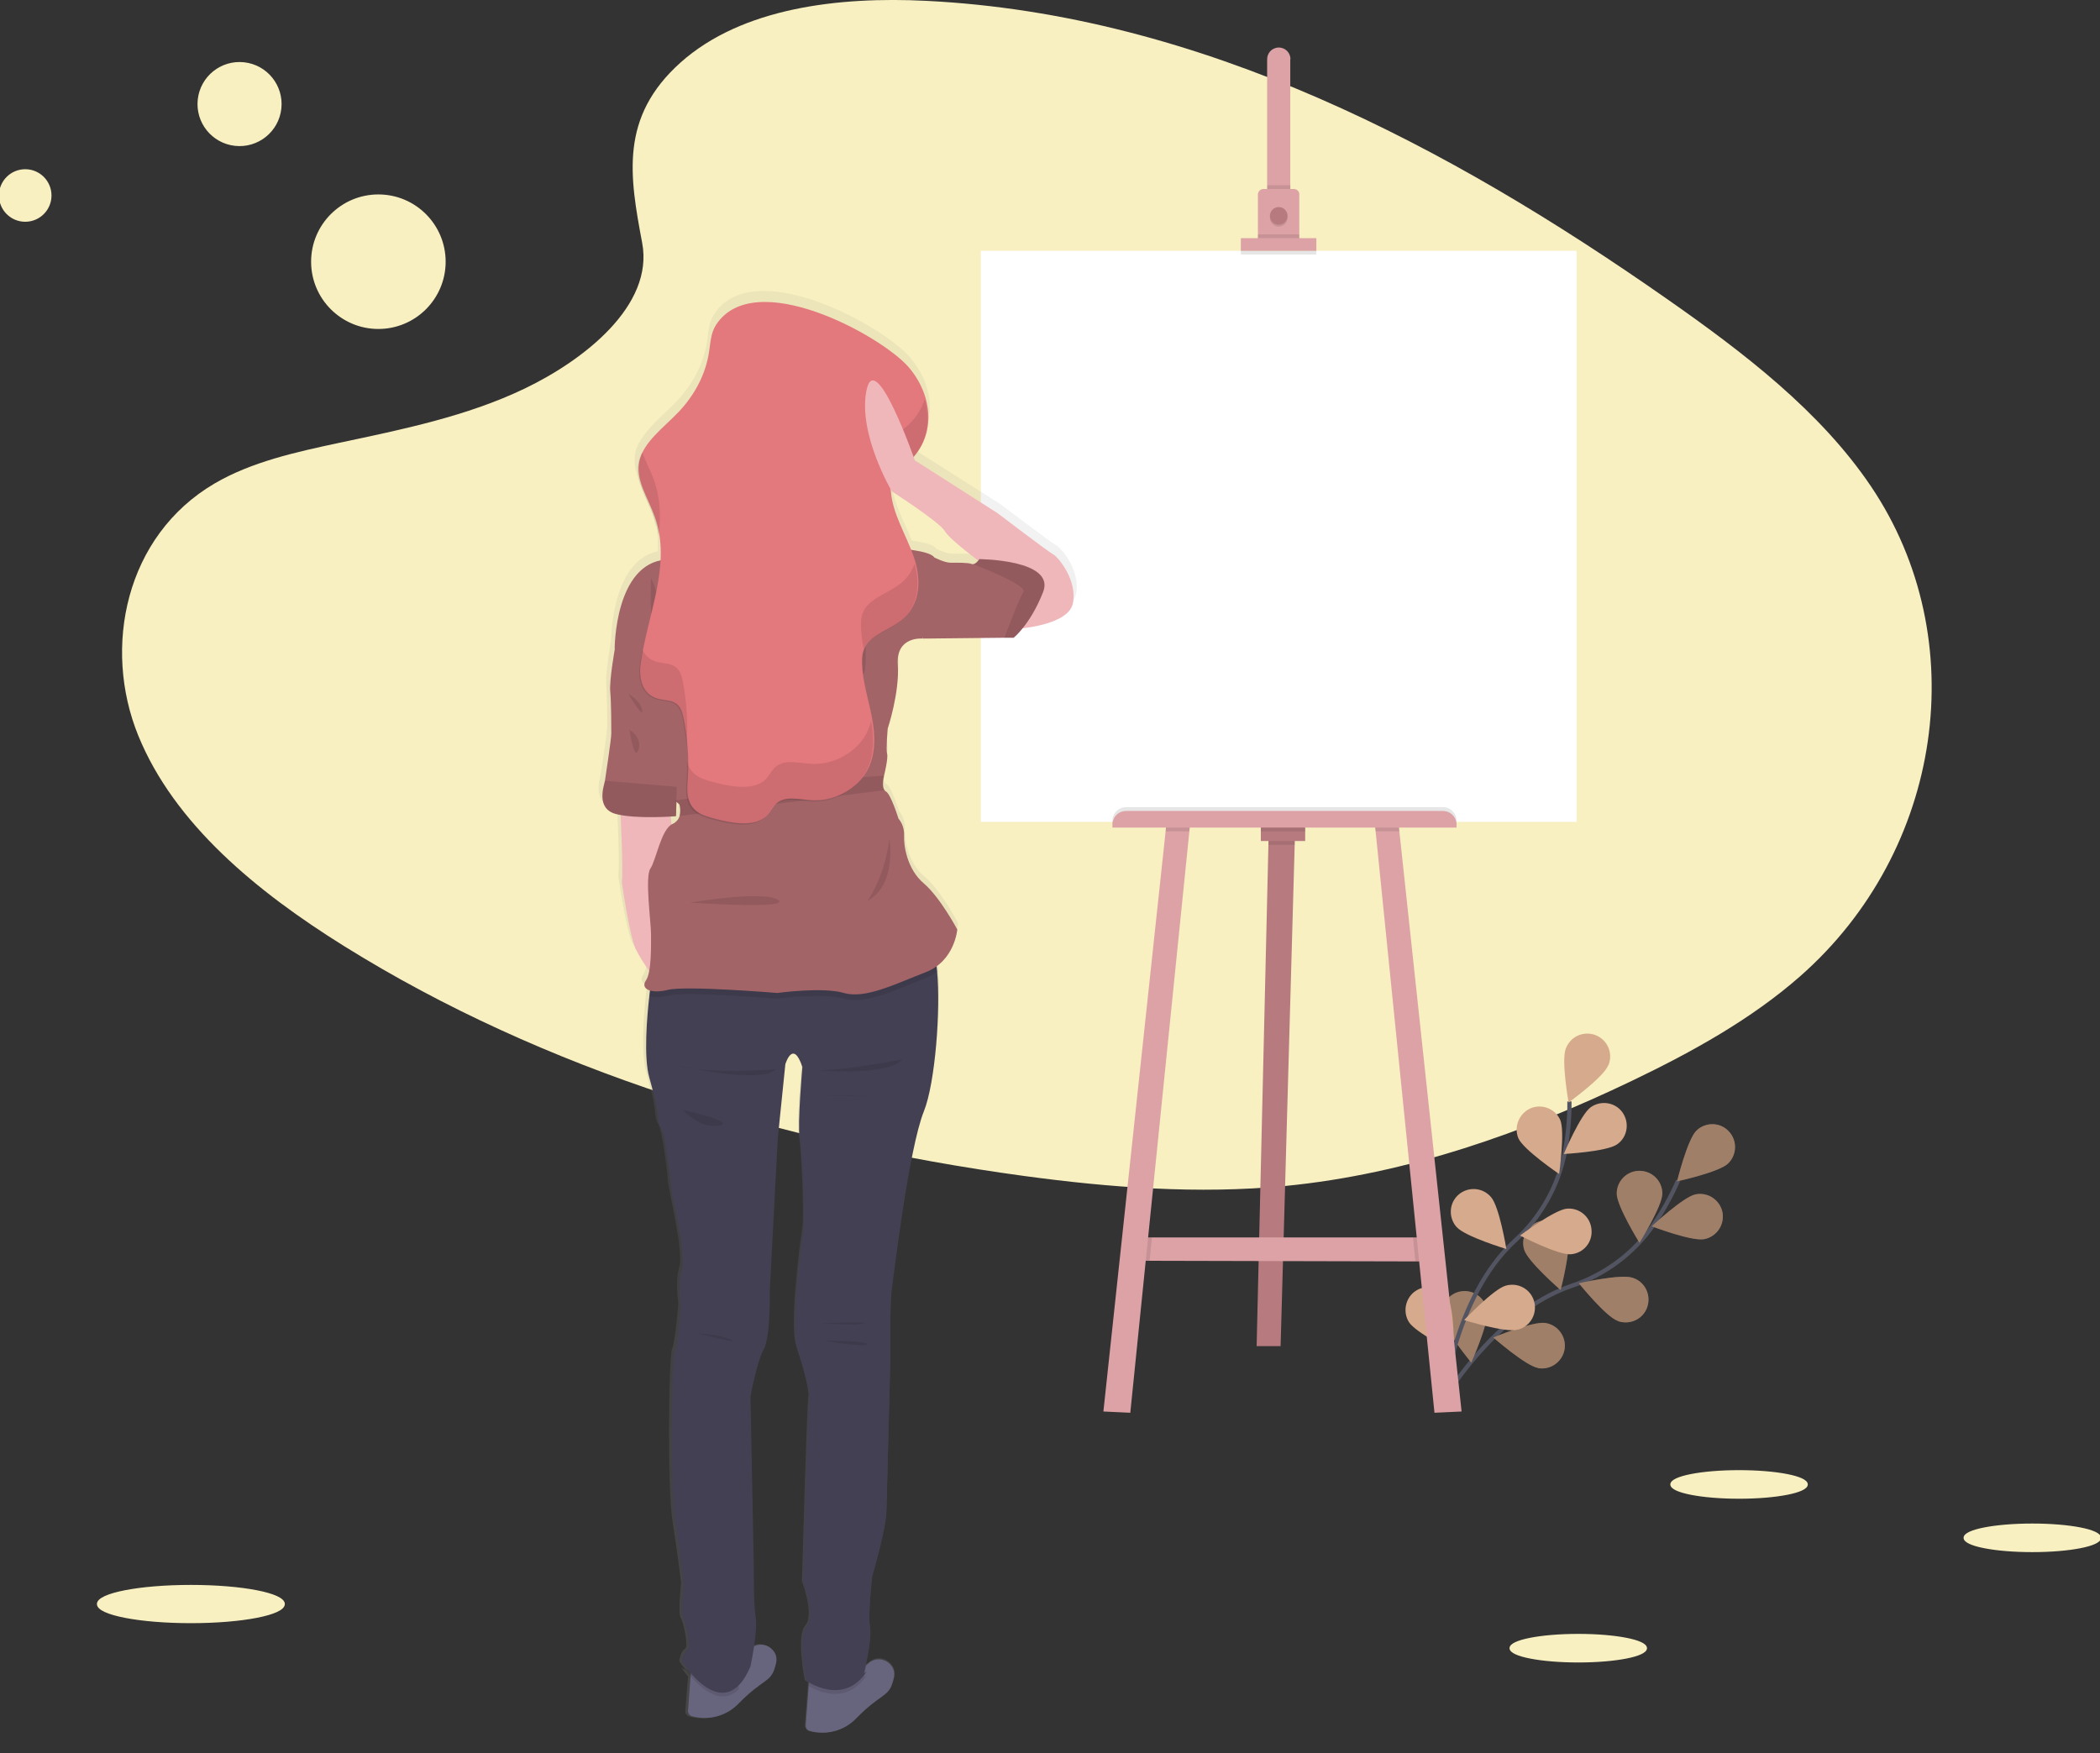 <?xml version="1.0" encoding="utf-8"?>
<!-- Generator: Adobe Illustrator 22.1.0, SVG Export Plug-In . SVG Version: 6.00 Build 0)  -->
<svg version="1.1" id="ffe6bee8-e793-4e33-a4ab-3e285c6a5a44"
	 xmlns="http://www.w3.org/2000/svg" xmlns:xlink="http://www.w3.org/1999/xlink" x="0px" y="0px" viewBox="0 0 999 834"
	 style="enable-background:new 0 0 999 834;" xml:space="preserve">
<rect x="0" y="0" width="999" height="834" fill="#333333" stroke="none"/>
<style type="text/css">
	.st0{fill:#F8F0C1;enable-background:new    ;}
	.st1{fill:none;stroke:#535461;stroke-width:2;stroke-miterlimit:10;}
	.st2{fill:#D6AA8C;}
	.st3{opacity:0.25;enable-background:new    ;}
	.st4{fill:#B77B7F;}
	.st5{fill:#DDA2A6;}
	.st6{opacity:0.1;enable-background:new    ;}
	.st7{fill:#FFFFFF;}
	.st8{fill:url(#SVGID_1_);}
	.st9{fill:#67647E;}
	.st10{fill:#444053;}
	.st11{fill:#EFB7B9;}
	.st12{fill:#A36468;}
	.st13{fill:#E3787D;}
	.st14{opacity:0.1;}
	.st15{fill:#F8F0C1;stroke:#F8F0C1;stroke-miterlimit:10;enable-background:new    ;}
</style>
<title>blank canvas</title>
<path class="st0" d="M323.8,29.7C353,3.7,398.9-1.7,440.6,0.4C571.7,6.9,690,70.2,792.4,141.8c37.1,25.9,73.5,53.8,97.6,89.5
	c49,72.6,34.4,173.3-33.6,233.1c-23.2,20.4-51.3,36-80.1,49.8c-51.3,24.6-106.6,44.3-164.8,50c-41.5,4-83.5,0.8-124.7-4.8
	c-115.2-15.7-228.3-50.2-323.1-109.3c-41.6-25.9-80.8-58.2-97.9-100.1s-6.2-95.1,36.3-120c17.6-10.3,38.6-14.9,59.1-19.3
	c30.3-6.4,61-12.7,88.3-25.8c28.2-13.5,61.6-39.5,56-69.3C299.5,83.7,294.7,55.7,323.8,29.7z"/>
<path class="st1" d="M684.9,668.9c0,0,25.1-44.4,62.8-57.2c15.9-5.3,29.6-15.5,39.1-29.3c4.5-6.6,8.3-13.5,11.5-20.8"/>
<path class="st2" d="M822.1,553.5c-4.3,4.2-24.3,8.5-24.3,8.5s4.9-19.9,9.2-24.1c4.3-4.2,11.2-4.1,15.3,0.2
	C826.5,542.4,826.4,549.3,822.1,553.5L822.1,553.5z"/>
<path class="st2" d="M810.8,589.5c-5.9,1.2-25-6.1-25-6.1s14.9-14,20.8-15.2c5.9-1.2,11.6,2.7,12.8,8.5
	C820.5,582.6,816.7,588.3,810.8,589.5L810.8,589.5L810.8,589.5z"/>
<path class="st2" d="M769.6,628.4c-5.7-2-18.5-17.9-18.5-17.9s20-4.6,25.6-2.6c5.7,1.8,8.8,7.9,7,13.7c-1.8,5.7-7.9,8.8-13.7,7
	C769.9,628.5,769.7,628.5,769.6,628.4L769.6,628.4z"/>
<path class="st2" d="M731.7,650.8c-5.9-1-21.3-14.5-21.3-14.5s18.9-7.9,24.8-6.9c5.9,0.9,10,6.5,9.1,12.4c-0.9,5.9-6.5,10-12.4,9.1
	C731.8,650.9,731.8,650.9,731.7,650.8L731.7,650.8z"/>
<path class="st2" d="M769.1,567.8c0,6,10.8,23.4,10.8,23.4s10.9-17.4,10.9-23.4c0-6-4.9-10.8-10.9-10.8
	C773.9,557,769.1,561.9,769.1,567.8L769.1,567.8z"/>
<path class="st2" d="M725.1,594.6c1.8,5.7,17.3,19.1,17.3,19.1s5.2-19.8,3.4-25.5c-1.8-5.7-7.9-8.9-13.6-7.1
	C726.5,582.8,723.3,588.9,725.1,594.6L725.1,594.6z"/>
<path class="st2" d="M686,626.5c0.8,5.9,13.9,21.7,13.9,21.7s8.4-18.7,7.6-24.6c-0.8-5.9-6.3-10.1-12.2-9.3S685.2,620.6,686,626.5z"
	/>
<path class="st3" d="M822.1,553.5c-4.3,4.2-24.3,8.5-24.3,8.5s4.9-19.9,9.2-24.1c4.3-4.2,11.2-4.1,15.3,0.2
	C826.5,542.4,826.4,549.3,822.1,553.5L822.1,553.5z"/>
<path class="st3" d="M810.8,589.5c-5.9,1.2-25-6.1-25-6.1s14.9-14,20.8-15.2c5.9-1.2,11.6,2.7,12.8,8.5
	C820.5,582.6,816.7,588.3,810.8,589.5L810.8,589.5L810.8,589.5z"/>
<path class="st3" d="M769.6,628.4c-5.7-2-18.5-17.9-18.5-17.9s20-4.6,25.6-2.6c5.7,1.8,8.8,7.9,7,13.7c-1.8,5.7-7.9,8.8-13.7,7
	C769.9,628.5,769.7,628.5,769.6,628.4L769.6,628.4z"/>
<path class="st3" d="M731.7,650.8c-5.9-1-21.3-14.5-21.3-14.5s18.9-7.9,24.8-6.9c5.9,0.9,10,6.5,9.1,12.4c-0.9,5.9-6.5,10-12.4,9.1
	C731.8,650.9,731.8,650.9,731.7,650.8L731.7,650.8z"/>
<path class="st3" d="M769.1,567.8c0,6,10.8,23.4,10.8,23.4s10.9-17.4,10.9-23.4c0-6-4.9-10.8-10.9-10.8
	C773.9,557,769.1,561.9,769.1,567.8L769.1,567.8z"/>
<path class="st3" d="M725.1,594.6c1.8,5.7,17.3,19.1,17.3,19.1s5.2-19.8,3.4-25.5c-1.8-5.7-7.9-8.9-13.6-7.1
	C726.5,582.8,723.3,588.9,725.1,594.6L725.1,594.6z"/>
<path class="st3" d="M686,626.5c0.8,5.9,13.9,21.7,13.9,21.7s8.4-18.7,7.6-24.6c-0.8-5.9-6.3-10.1-12.2-9.3S685.2,620.6,686,626.5z"
	/>
<path class="st1" d="M686.4,668c0,0,4.9-50.7,34.2-77.7c12.4-11.2,20.8-26.2,23.9-42.6c1.4-7.8,2.2-15.7,2.1-23.7"/>
<path class="st2" d="M765,506.9c-2.2,5.6-18.8,17.6-18.8,17.6s-3.6-20.2-1.3-25.7c2.1-5.6,8.3-8.5,14-6.4c5.6,2.1,8.5,8.3,6.4,14
	C765.2,506.6,765.1,506.7,765,506.9z"/>
<path class="st2" d="M769.3,544.4c-4.9,3.5-25.4,4.6-25.4,4.6s8-18.9,12.9-22.3c4.9-3.4,11.7-2.3,15.1,2.6S774.2,541,769.3,544.4z"
	/>
<path class="st2" d="M747.3,596.7c-6,0.5-24.2-8.9-24.2-8.9s16.4-12.3,22.3-12.8c6-0.5,11.2,3.9,11.7,9.9
	C757.7,591,753.3,596.2,747.3,596.7L747.3,596.7z"/>
<path class="st2" d="M721.8,632.6c-5.8,1.5-25.3-4.6-25.3-4.6s14.1-14.9,19.9-16.4c5.8-1.6,11.8,1.7,13.4,7.5
	c1.6,5.8-1.7,11.8-7.5,13.4C722.1,632.5,722,632.5,721.8,632.6L721.8,632.6z"/>
<path class="st2" d="M722.3,541.5c2.4,5.5,19.4,17,19.4,17s2.9-20.3,0.5-25.8c-2.5-5.4-9-7.8-14.4-5.3
	C722.5,530,720.1,536.2,722.3,541.5L722.3,541.5z"/>
<path class="st2" d="M693,583.8c4,4.5,23.6,10.4,23.6,10.4s-3.3-20.2-7.3-24.7c-3.9-4.6-10.7-5.1-15.3-1.3
	c-4.6,3.9-5.1,10.7-1.3,15.3C692.9,583.7,693,583.7,693,583.8L693,583.8z"/>
<path class="st2" d="M670.2,628.9c3.1,5.1,21.5,14.2,21.5,14.2s0.2-20.5-3-25.6c-3.1-5.1-9.8-6.7-14.9-3.6S667.1,623.8,670.2,628.9
	L670.2,628.9L670.2,628.9z"/>
<polygon class="st4" points="616,398 615.9,401.9 609.2,640.4 597.8,640.4 603.4,401.9 603.5,397.4 "/>
<polygon class="st5" points="681.8,600.1 673.3,600.1 546.9,599.8 540.1,599.8 543.7,588.7 680.9,588.7 "/>
<polygon class="st6" points="616,398 615.9,401.9 603.4,401.9 603.5,397.4 "/>
<rect x="599.8" y="392.2" class="st4" width="21.1" height="7.9"/>
<polygon class="st6" points="548,588.7 546.9,599.8 540.1,599.8 543.7,588.7 "/>
<polygon class="st5" points="566.1,392 565.8,395.5 537.7,672.1 524.9,671.5 554.5,395.5 554.8,392.4 "/>
<polygon class="st6" points="681.8,600.1 673.3,600.1 672.2,588.7 680.9,588.7 "/>
<polygon class="st5" points="695.3,671.5 682.4,672.1 654.4,395.5 654,392 665.4,392.4 665.7,395.5 "/>
<rect x="466.6" y="119.3" class="st7" width="283.4" height="271.7"/>
<path class="st5" d="M613.8,28.4V94h-11V28.4c-0.1-3.1,2.2-5.6,5.3-5.8c3.1-0.1,5.6,2.2,5.8,5.3C613.8,28.1,613.8,28.3,613.8,28.4z"
	/>
<rect x="602.8" y="88.1" class="st6" width="11.1" height="6"/>
<path class="st5" d="M618.1,92.6v21.7h-19.7V92.6c0-1.5,1.2-2.7,2.7-2.7c0,0,0,0,0,0h14.3C617,89.9,618.2,91.1,618.1,92.6z"/>
<circle class="st6" cx="608.3" cy="103.6" r="4.2"/>
<circle class="st4" cx="608.3" cy="102.7" r="4.2"/>
<rect x="598.4" y="111.5" class="st6" width="19.7" height="2.7"/>
<rect x="590.3" y="115.1" class="st6" width="35.9" height="6"/>
<rect x="590.3" y="113.3" class="st5" width="35.9" height="6"/>
<path class="st6" d="M535.7,384h150.7c3.6,0,6.5,2.9,6.5,6.5v1.4l0,0H529.2l0,0v-1.4C529.2,386.9,532.1,384,535.7,384z"/>
<polygon class="st6" points="554.8,392.4 566.1,392 565.8,395.5 554.5,395.5 "/>
<rect x="599.8" y="392.2" class="st6" width="21.1" height="3.3"/>
<polygon class="st6" points="665.7,395.5 654.4,395.5 654,392 665.4,392.4 "/>
<path class="st5" d="M535.7,385.8h150.7c3.6,0,6.5,2.9,6.5,6.5v1.4l0,0H529.2l0,0v-1.4C529.2,388.7,532.1,385.8,535.7,385.8z"/>
<linearGradient id="SVGID_1_" gradientUnits="userSpaceOnUse" x1="499.152" y1="-23.463" x2="499.152" y2="662.578" gradientTransform="matrix(1 0 0 -1 -100.52 800.99)">
	<stop  offset="0" style="stop-color:#808080;stop-opacity:0.25"/>
	<stop  offset="0.54" style="stop-color:#808080;stop-opacity:0.12"/>
	<stop  offset="1" style="stop-color:#808080;stop-opacity:0.1"/>
</linearGradient>
<path class="st8" d="M502.7,259.6c-2.3-1.2-27-19.9-27-19.9l-39.9-25.3c0,0-0.2-0.6-0.6-1.6c11-12.4,8.6-30.5-2.6-43.1
	c-13.5-15.4-74.5-48.5-92.9-20.2c-2.6,4-2.7,8.5-3.3,12.9c-1.6,10.3-6.6,20.2-14.6,28.6c-6.1,6.5-14.1,12.4-17.7,19.8
	c0-0.1-0.1-0.2-0.1-0.3c-0.8,1.6-1.5,3.3-1.8,5c-1.8,8.9,4.3,17.5,7.4,26.2c1.1,2.9,1.8,6,2.3,9.1c0.1-0.6,0.1-1.2,0.2-1.9
	c0.8,4.4,1,8.9,0.8,13.4c-22.1,4.5-22.2,42.4-22.2,42.4s-2.7,15.1-2.3,20.5s0.5,17.2,0.5,20s-2.7,20.5-3,22.6c0,0,0,0.1,0,0.1
	c-0.4,2.3-4.5,13.5,5.5,16c0.7,0.2,1.4,0.3,2.2,0.5c0.4,9,1.2,28,0.5,32.2c0,0,3.6,25.5,6.7,31.9c1.9,3.8,4.2,7.4,6.7,10.8
	c-0.2,1.6-0.7,3-1.5,4.4c-1.5,2.2-0.8,4.1,1.8,4.9c-0.1,0.8-0.2,1.6-0.3,2.6c-1.1,9.8-2.8,29.3,0,39.2c3.9,13.6,4.1,18.1,4.1,18.1
	s0,4.1,1.6,6.3s4.5,23.3,4.5,26.7s7.7,33.9,5.5,41.1s-0.5,17.4-0.5,17.4s-1.4,17.8-3,21.7s-2.3,65.8,0.2,81.8s4.1,29.4,4.1,29.4
	s-1.6,14.7-0.2,16.7s3.9,14.2,2,14.9s-2.7,5.7-2.7,5.7c1,1.5,2,2.9,3.1,4.2c-0.7-0.2-1.4-0.5-2-0.9c0.7,1,1.8,2.4,3.1,4l-1.3,16.3
	c-0.1,1.3,0.7,2.5,2,2.8c8.1,2.2,16.8-0.2,22.6-6.4c11.4-11.5,15.3-9.9,17.3-16.9c0.2-0.8,0.4-1.5,0.6-2.2
	c1.5-6.2-5.2-10.9-10.5-8.2c0.7-4.9,1.3-10.5,0.8-13.7c-1.1-6.5-0.9-23.7-0.9-23.7l-1.6-82.3c0,0,3-16.3,6.4-22.6s3-28.5,3-28.5
	l3.9-72.8l3.6-35.5c0,0,3.6-12.2,8.2,1.4c0,0-2.5,27.3-1.4,33.9s2.7,38.4,1.6,45.4s-6.1,45.4-3,55.1s6.6,21.5,5.9,25.3
	s-3,87.2-3,87.2s6.1,16,1.6,21.2s-0.2,26-0.2,26s0.5,0.4,1.5,0.9l-0.1,1.7l-1.4,18.7c-0.1,1.3,0.7,2.5,2,2.9
	c8.1,2.2,16.8-0.2,22.6-6.4c11.4-11.5,15.3-9.9,17.3-17c0.2-0.8,0.4-1.5,0.6-2.2c1.6-6.8-6.5-11.8-11.9-7.3l-0.3,0.2
	c-0.3,0.2-0.6,0.5-0.9,0.7c-0.1,0.1-0.3,0.2-0.5,0.3c1.1-5.2,2.8-14,2-18.1c-1.1-6.1,1.1-24.6,1.1-24.6s6.6-22.2,6.8-31l1.8-70.5
	c0,0-0.2-28.7,0.7-35.7s8.2-67.6,15.5-85.6c5.6-13.8,8.1-49.2,6.6-67.1c-0.1-0.9-0.2-1.7-0.3-2.5c8.9-6.6,9.8-17.5,9.8-17.5
	s-8.2-15.7-16.1-22.3s-9.6-18-9.3-22.9c0.1-3-0.8-5.9-2.7-8.1c0,0-3.6-11.8-6.1-13c-0.2-0.1-0.4-0.2-0.5-0.4
	c-1.7-1.8-0.4-6.8-0.4-6.8v-0.2c0.3-1.2,2-8.8,1.5-10.7c-0.6-2.1,0.3-12,0.3-12s5.8-17.2,4.9-30.7s11.8-12.4,11.8-12.4l39.4-0.4h4.5
	c1.6-1.3,3-2.8,4.3-4.5c7.5-0.9,22.7-3.7,24.4-12C514.4,272,505,260.8,502.7,259.6z M320.3,385l0.3-6.9c0.9,0.8,1.5,1.3,1.5,1.3
	c0.5,1.8,0.5,3.7,0.1,5.5c-0.5,1.7-1.8,3.1-3.4,3.8c-0.2,0.1-0.4,0.2-0.5,0.3l-0.4-3.9L320.3,385z M463.1,264
	c-1.7-0.8-7.3-0.6-10.2-0.6s-7.6-2.4-7.6-2.4c-1-2-6.5-3.1-11.5-3.8c-3.7-9.2-9-18.2-9.7-27.8c0-0.4,0-0.7,0-1l0.6,1
	c0,0,22.9,14.6,25.5,19c2,3.3,11.6,10.8,16.1,14.1c-0.6,0.8-1.5,1.4-2.5,1.6C463.6,264.1,463.3,264.1,463.1,264z"/>
<path class="st9" d="M425.2,798.2c-0.2,0.7-0.3,1.4-0.6,2.2c-2,7-5.8,5.4-17,16.8c-5.7,6.1-14.2,8.5-22.3,6.3
	c-1.3-0.3-2.1-1.5-2-2.8l1.4-18.5l0.7-8.9c0,0,17.8,5,26.9-1.3c0.3-0.2,0.6-0.4,0.9-0.7c0.1-0.1,0.1-0.1,0.2-0.2
	c3.1-2.6,7.7-2.1,10.3,1C425.2,793.7,425.7,796,425.2,798.2z"/>
<path class="st9" d="M369.2,791.2c-0.2,0.7-0.4,1.4-0.6,2.2c-2,7-5.8,5.4-17,16.8c-5.7,6.1-14.2,8.5-22.3,6.3
	c-1.3-0.3-2.1-1.5-2-2.8l1.4-18.5l0.7-8.9c0,0,17.8,5,26.9-1.3c0.3-0.2,0.6-0.4,0.9-0.7c0.1-0.1,0.1-0.1,0.2-0.2
	c3.1-2.6,7.7-2.1,10.3,1C369.2,786.7,369.7,789,369.2,791.2z"/>
<path class="st6" d="M350.8,794l0.7,9.6c-10.2,10.2-22.4-5-26-10C334.9,798.5,350.8,794,350.8,794z"/>
<path class="st6" d="M411,797.9l1.3-0.9c-9.4,14.2-23.2,7.7-27.6,5.1l0.7-8.9c0,0,17.8,5,26.9-1.3C411.6,795.3,411,797.9,411,797.9z
	"/>
<path class="st10" d="M439.5,528.7c-7.2,17.9-14.3,78-15.3,85s-0.7,35.4-0.7,35.4l-1.8,69.9c-0.2,8.8-6.7,30.7-6.7,30.7
	s-2.2,18.4-1.1,24.4s-2.9,22-2.9,22l1.3-0.9c-11.2,17-28.9,4.3-28.9,4.3s-4.3-20.6,0.2-25.8s-1.6-21.1-1.6-21.1s2.2-82.7,2.9-86.5
	s-2.7-15.5-5.8-25.1s1.8-47.8,2.9-54.7s-0.5-38.6-1.6-45.1s1.3-33.6,1.3-33.6c-4.5-13.5-8.1-1.3-8.1-1.3l-3.6,35.2l-3.8,72.2
	c0,0,0.5,22-2.9,28.3s-6.3,22.4-6.3,22.4l1.6,81.6c0,0-0.2,17,0.9,23.5s-2.5,23.3-2.5,23.3c-12.6,29.6-32.7-2.5-32.7-2.5
	s0.9-4.9,2.7-5.6s-0.7-12.8-2-14.8s0.2-16.6,0.2-16.6s-1.6-13.2-4-29.1s-1.8-77.3-0.2-81.2s2.9-21.5,2.9-21.5s-1.8-10.1,0.5-17.3
	s-5.4-37.4-5.4-40.8s-2.9-24.2-4.5-26.5s-1.6-6.3-1.6-6.3s-0.2-4.5-4-17.9c-2.8-9.8-1.1-29.2,0-38.9c0.4-3.6,0.7-5.9,0.7-5.9
	s128.6-20.8,133.7-16.1c1.2,1.1,2,4.9,2.5,10.4C447.5,479.9,445,515,439.5,528.7z"/>
<path class="st6" d="M390.8,629.5c0.6,0,14.8,1.2,20,0.2C416,628.6,390.8,629.5,390.8,629.5z"/>
<path class="st6" d="M391.9,637.8c0,0,19.6,3.4,20.6,1.7S391.9,637.8,391.9,637.8z"/>
<path class="st6" d="M331.9,634.3c0,0,10.2,0.5,15.7,3S331.9,634.3,331.9,634.3z"/>
<path class="st11" d="M295,382.9c0,0,1.6,31.2,0.8,36.8c0,0,3.6,25.3,6.6,31.7s9.4,14.5,9.4,14.5l8.8-62l-2.1-21.2L295,382.9z"/>
<circle class="st11" cx="387.7" cy="206.1" r="34.5"/>
<path class="st11" d="M369.8,222.2c0,0-10.8,21.1-21.5,30.9c-10.8,9.9,64.6,21.1,66.3,21.1s-13.4-44.8-10.8-50.2
	S369.8,222.2,369.8,222.2z"/>
<path class="st6" d="M446,462.1c-1.7,1.3-3.6,2.3-5.5,3.1c-13.7,5.4-28.7,12.9-38.9,9.9s-31.7,0-31.7,0s-43.4-3.6-52-1.5
	c-3.9,1-7,0.9-9,0.2c0.4-3.6,0.7-5.9,0.7-5.9s128.7-20.9,133.8-16.1C444.7,452.9,445.5,456.7,446,462.1z"/>
<path class="st12" d="M455.4,442.2c0,0-1.2,15-15,20.3s-28.7,12.9-38.9,9.9s-31.7,0-31.7,0s-43.4-3.6-52-1.5s-13.2-0.6-10.5-4.5
	s2.4-16.7,2.4-22.1s-3-27.2-0.3-31.1s5.1-18.8,10.5-21.2c1.6-0.7,2.9-2.1,3.4-3.8c0.4-1.8,0.4-3.7-0.1-5.5c0,0-0.9-0.8-2.2-1.9
	c-3.2-2.8-8.5-8.1-6.8-9.8c2.4-2.4,0-17.9,0-17.9s-5.7-12-3.6-16.4s-18.2-28.1-18.2-28.1s0-40.6,24.5-42.4c0,0,17.3,0.6,19.4-7.2
	c2.1-7.8,15.8-12.3,15.8-12.3l31.4,6.9c0,0,27.8,6,32.9,2.4c5.1-3.6,9,4.8,9,4.8s17.3,0.9,19.1,4.5s-5.7,38.5-5.7,38.5
	s-12.6-1.2-11.7,12.3s-4.8,30.5-4.8,30.5s-0.9,9.9-0.3,12c0.6,1.9-1.2,9.5-1.5,10.6v0.1c0,0-1.3,5,0.4,6.8c0.2,0.2,0.3,0.3,0.5,0.4
	c2.4,1.2,6,12.9,6,12.9c1.9,2.3,2.8,5.1,2.7,8.1c-0.3,4.8,1.5,16.1,9.3,22.7S455.4,442.2,455.4,442.2z"/>
<path class="st12" d="M322.1,373v1.3l-0.5,14c0,0-18.4,1.5-28.4-1s-5.8-13.6-5.4-15.9c0,0,0-0.1,0-0.1c0.3-2.1,3-19.6,3-22.4
	s0-14.5-0.5-19.9s2.2-20.4,2.2-20.4l1.9-2.4l21.1,8.1L322.1,373z"/>
<path class="st6" d="M322,374.3l-0.5,14c0,0-18.4,1.5-28.4-1s-5.8-13.6-5.4-15.9L322,374.3z"/>
<path class="st6" d="M323.3,388.2c0.4-1.8,0.4-3.7-0.1-5.5c0,0-0.9-0.8-2.2-1.9c15.8-2.2,78.5-10.8,99.6-11.8v0.1c0,0-1.3,5,0.4,6.8
	L323.3,388.2z"/>
<path class="st6" d="M423.1,399c0,0,3.9,22-10.6,29.7C412.5,428.8,420.7,417.9,423.1,399z"/>
<path class="st6" d="M328.2,429.4c0,0,35-6,41.9-1.3S328.2,429.4,328.2,429.4z"/>
<path class="st6" d="M411,293.2c0,0-5.4,22.1-1.4,27.2C413.7,325.5,411,293.2,411,293.2z"/>
<path class="st6" d="M309.7,275.1c0,0,4.9,8.2,1.9,16.7S309.7,275.1,309.7,275.1z"/>
<path class="st6" d="M299.5,347.2c0,0,6.3,3.7,4.2,9.6S299.5,347.2,299.5,347.2z"/>
<path class="st6" d="M298.9,330.1c0,0,5.8,3.1,6.6,7.8S298.9,330.1,298.9,330.1z"/>
<path class="st6" d="M385.3,508.9c0,0,36.6,3.7,43.9-4.9C429.2,504,396.2,510.5,385.3,508.9z"/>
<path class="st6" d="M322.1,506.8c0,0,39.3,9.3,47.1,1.9C369.2,508.7,335.4,511.3,322.1,506.8z"/>
<path class="st6" d="M388.1,521c0,0,16.4,0,24.1,0.5C419.8,521.9,388.1,521,388.1,521z"/>
<path class="st6" d="M324.8,528c0,0,8.1,9.1,17.2,7.5S324.8,528,324.8,528z"/>
<path class="st13" d="M340.6,154.6c-2.5,3.9-2.6,8.5-3.3,12.8c-1.5,10.2-6.5,20.1-14.3,28.4c-7.2,7.6-17,14.5-18.9,23.8
	c-1.8,8.8,4.2,17.4,7.3,26c8.3,22.7-3.3,46.5-6.6,69.9c-0.9,6.5,0.2,14.7,8.2,16.9c2.5,0.7,5.3,0.6,7.6,1.7c3,1.4,3.9,4.4,4.5,7.1
	c2,9.6,2.7,19.5,2.1,29.3c-0.4,5.5-0.8,11.8,4.4,15.6c2.4,1.7,5.5,2.6,8.6,3.4c8.2,2.2,18.8,4,24.3-1.2c2.3-2.2,3.2-5.2,6.1-7
	c4.3-2.6,10.5-0.8,15.9-0.6c11.2,0.6,21.5-6,25.9-13.9c4.4-7.9,4-17,2.4-25.5s-4.5-17-4.7-25.7c-0.1-3,0.2-6,1.9-8.7
	c3.3-5.1,11.1-7.5,16.4-11.5c9.9-7.6,9.9-20,6.3-30.5c-3.6-10.4-10.1-20.4-10.9-31.2c-0.4-2.6,0.2-5.3,1.5-7.5
	c1.4-2.2,3.9-3.8,6-5.6c14.5-12.2,12.8-32.3,0.8-46.1C418.8,159.4,358.7,126.6,340.6,154.6z"/>
<g class="st14">
	<path d="M313.3,255.1c1.1-9.1,0.9-18.1-2.3-27c-1.6-4.3-3.9-8.6-5.5-13c-0.8,1.6-1.4,3.3-1.8,5c-1.8,8.8,4.2,17.4,7.3,26
		C312.1,249.1,312.8,252.1,313.3,255.1z"/>
	<path d="M326.7,353c0.6-9.8-0.1-19.7-2-29.3c-0.6-2.7-1.5-5.7-4.5-7.1c-2.2-1.1-5.1-1-7.6-1.7c-3.1-0.7-5.7-2.9-7-5.8
		c-0.5,2.3-0.9,4.5-1.2,6.8c-0.9,6.5,0.2,14.7,8.2,16.9c2.5,0.7,5.3,0.6,7.6,1.7c3,1.4,3.9,4.4,4.5,7.1c0.9,4.5,1.6,9,1.9,13.5
		C326.6,354.5,326.6,353.8,326.7,353z"/>
	<path d="M411.9,349.5c-4.4,7.9-14.7,14.5-25.9,13.9c-5.5-0.3-11.6-2-15.9,0.6c-2.9,1.7-3.8,4.8-6.1,7c-5.5,5.1-16.1,3.4-24.3,1.2
		c-3.1-0.8-6.2-1.7-8.6-3.4c-2.3-1.7-3.8-4.1-4.3-6.9c0.1,3.1,0,6.1-0.2,9.2c-0.4,5.5-0.8,11.8,4.4,15.6c2.4,1.7,5.5,2.6,8.6,3.4
		c8.2,2.2,18.8,4,24.3-1.2c2.3-2.2,3.2-5.2,6.1-7c4.3-2.6,10.5-0.8,15.9-0.6c11.2,0.6,21.5-6,25.9-13.9c4.2-7.6,4-16.3,2.6-24.5
		C413.9,345.2,413,347.4,411.9,349.5z"/>
	<path d="M430.8,203.3c-2.1,1.8-4.6,3.4-6,5.6c-1.3,2.3-1.8,4.9-1.5,7.5c0.3,3.3,1,6.5,2.1,9.6c1.7-1.8,3.5-3.4,5.5-4.8
		c9.8-8.3,12.2-20.1,9-31.2C438.2,195.2,435.1,199.8,430.8,203.3z"/>
	<path d="M427.9,278c-5.3,4-13,6.4-16.4,11.5c-1.7,2.7-2,5.7-1.9,8.7c0.1,3.5,0.6,7,1.3,10.4c0.2-0.4,0.4-0.8,0.6-1.2
		c3.3-5.1,11.1-7.5,16.4-11.5c9.1-6.9,9.8-17.9,7.2-27.7C433.7,272.2,431.2,275.6,427.9,278z"/>
</g>
<path class="st11" d="M482.3,299.3c0,0,25.9-1.3,28.1-12.3c2.2-10.9-7-22-9.3-23.2s-26.6-19.7-26.6-19.7l-39.3-25.1
	c0,0-18.8-54-23-33.3s12.1,48.1,12.1,48.1s22.6,14.5,25.1,18.8c2.5,4.3,18.1,15.7,18.1,15.7L482.3,299.3z"/>
<path class="st12" d="M496.2,281.7c-6.1,15.5-14,21.7-14,21.7h-4.4l-38.8,0.4l-4.5-12.2l6.3-26.5l3.9,0.2c0,0,4.6,2.4,7.5,2.4
	s8.4-0.1,10,0.6c0.2,0.1,0.5,0.1,0.7,0.1c1.5-0.1,3-2.4,3-2.4S502.3,266.2,496.2,281.7z"/>
<path class="st6" d="M496.2,281.7c-6.1,15.5-14,21.7-14,21.7h-4.4c2.3-6.2,7.2-18.8,9-21.7c1.8-2.8-14.4-9.6-23.9-13.3
	c1.5-0.1,3-2.4,3-2.4S502.3,266.2,496.2,281.7z"/>
<ellipse class="st15" cx="90.8" cy="763.1" rx="44.2" ry="8.6"/>
<ellipse class="st15" cx="827.3" cy="706.2" rx="32.2" ry="6.3"/>
<ellipse class="st15" cx="966.8" cy="731.6" rx="32.2" ry="6.3"/>
<ellipse class="st15" cx="750.8" cy="784.1" rx="32.2" ry="6.3"/>
<circle class="st15" cx="180" cy="124.5" r="31.5"/>
<ellipse transform="matrix(0.109 -0.994 0.994 0.109 52.328 157.426)" class="st15" cx="114" cy="49.5" rx="19.5" ry="19.5"/>
<circle class="st15" cx="12" cy="93" r="12"/>
</svg>
